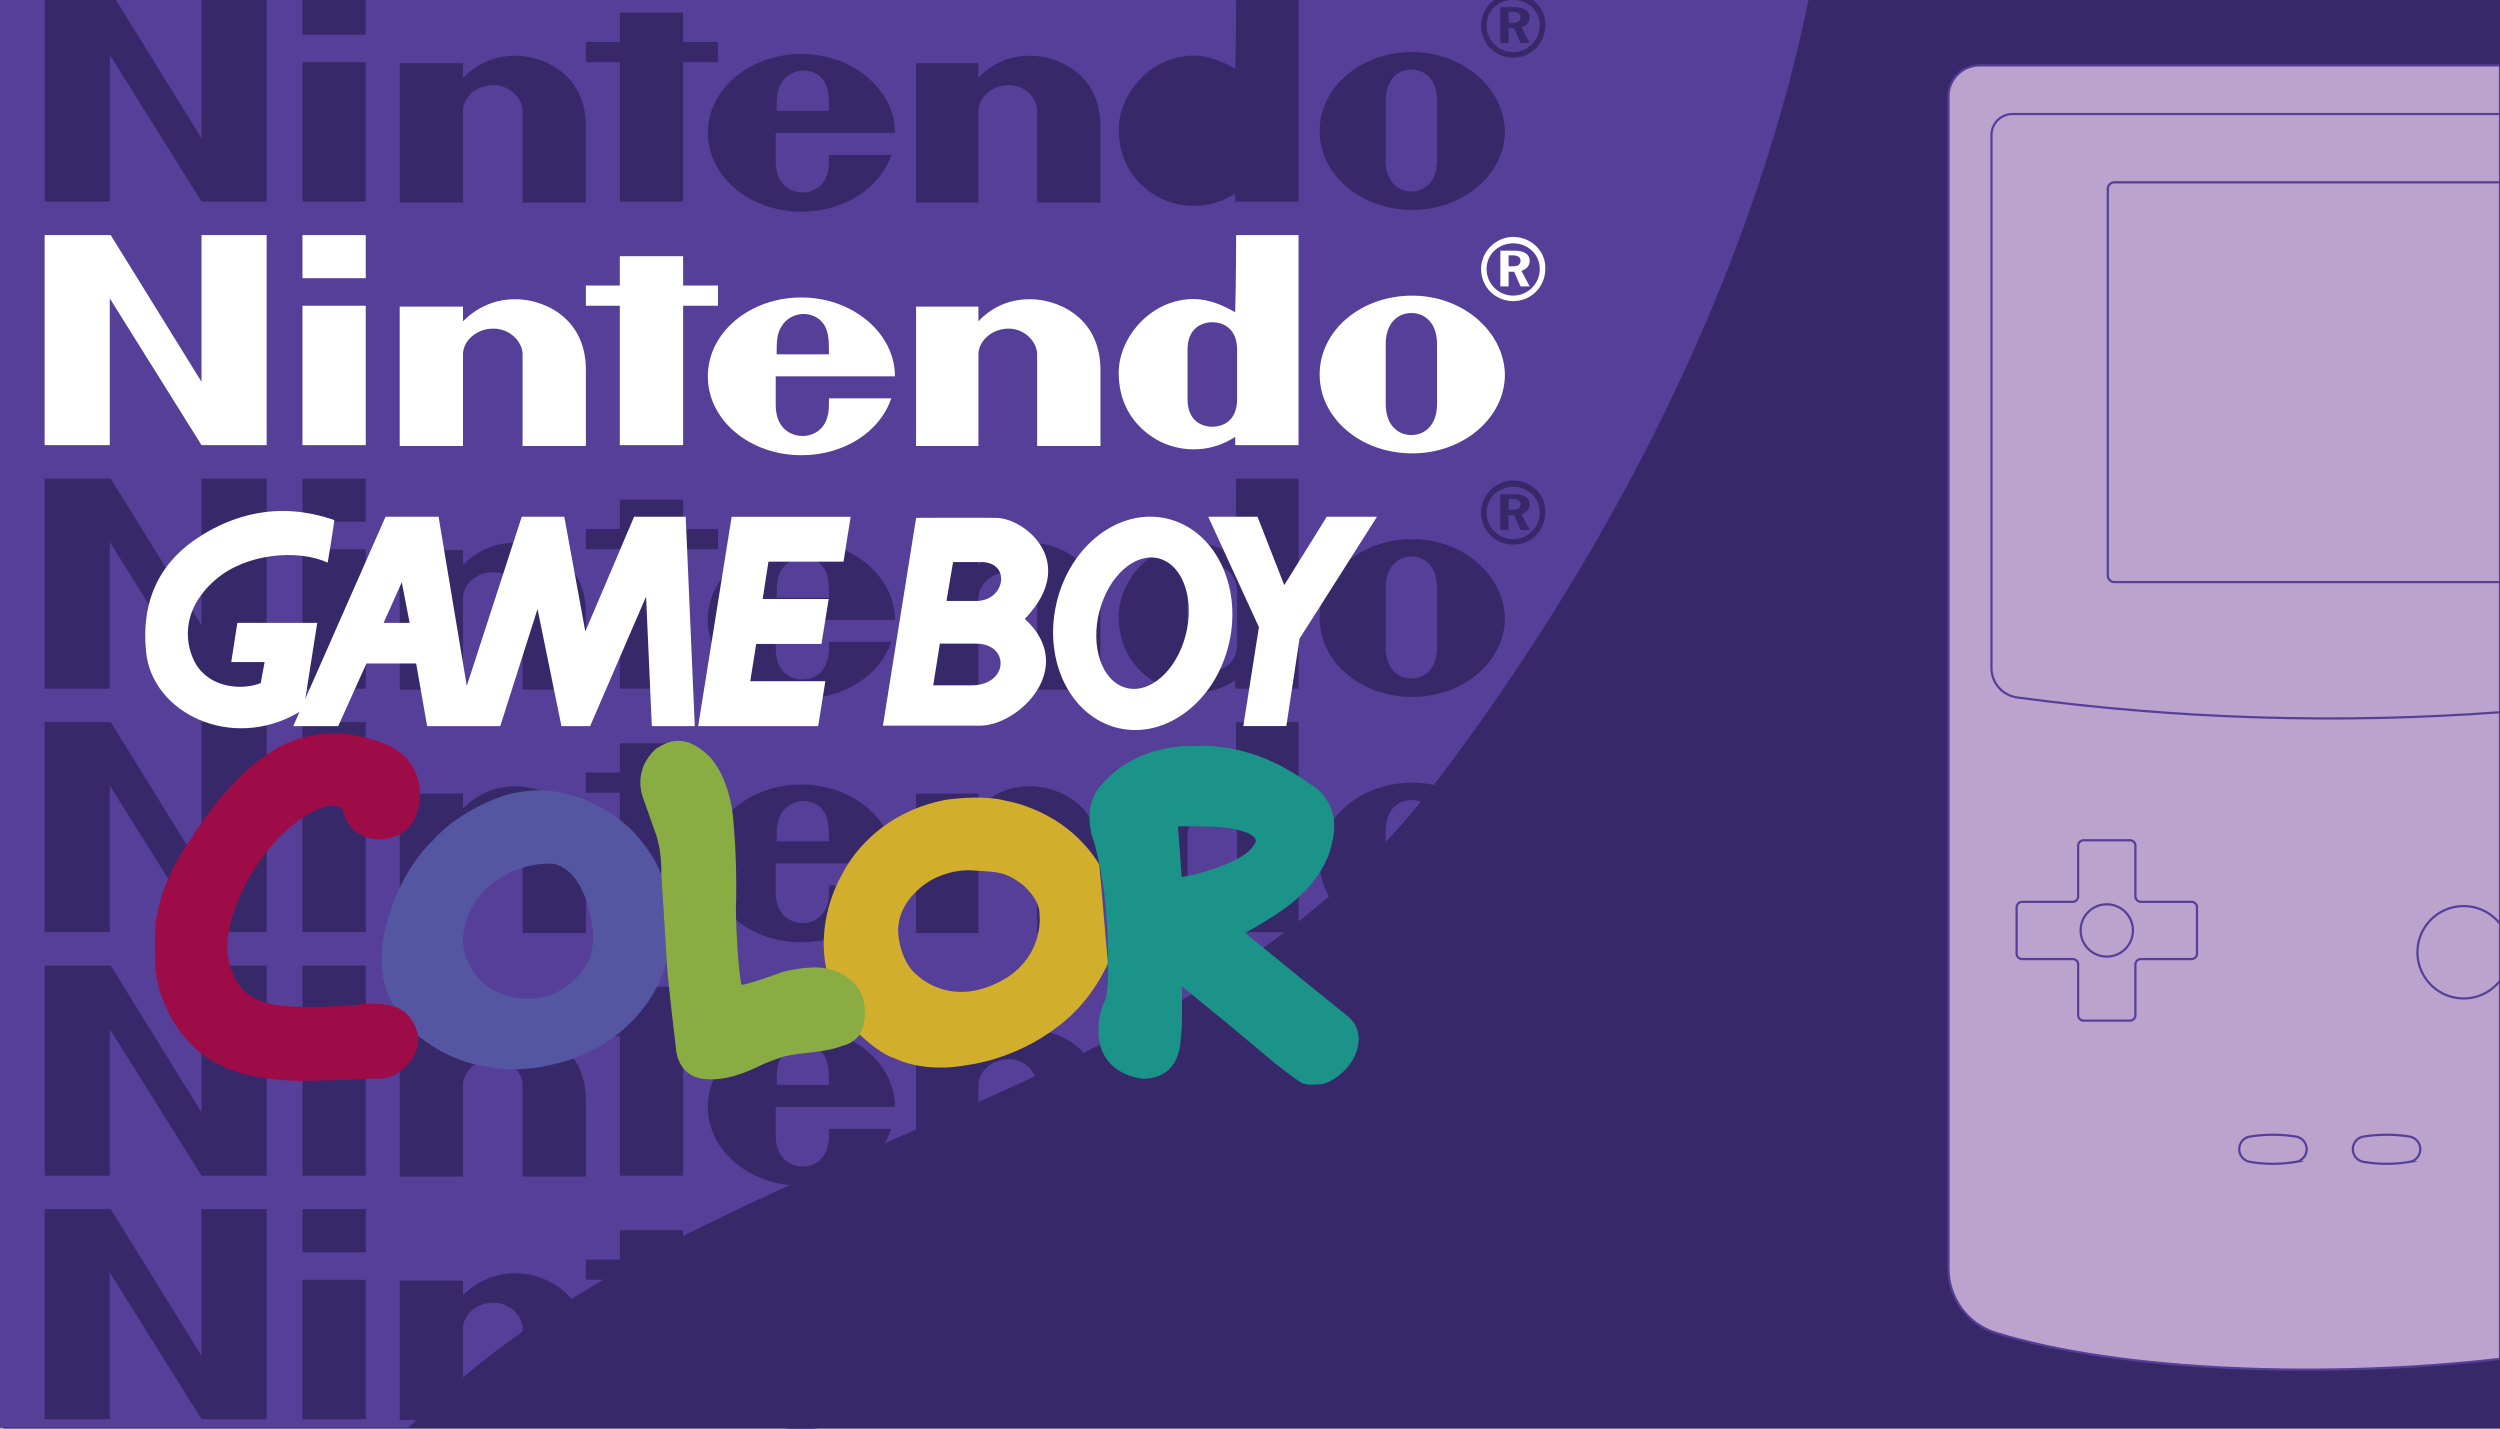 <svg xmlns="http://www.w3.org/2000/svg" id="Layer_1" data-name="Layer 1" viewBox="0 0 560 320"><rect x="0" y="0" width="560" height="320" fill="#808080" stroke="none"/><defs><style>.cls-1{fill:#372869}.cls-3{fill-rule:evenodd;fill:#fff}.cls-9{fill:#bca3ce;stroke:#553f98;stroke-miterlimit:10;stroke-width:.5px}</style></defs><path d="M.76-.02H560v320H.76z" class="cls-1"/><path d="M405.14-.12c-3.45 16.81-8.27 33.52-14.2 49.97-.77 2.14-1.56 4.27-2.37 6.4-3.15 8.31-6.6 16.53-10.28 24.65a462 462 0 0 1-18.36 36.11c-.66 1.19-1.34 2.38-2.03 3.56-.5.88-1 1.74-1.5 2.61-10.64 18.29-22.38 35.76-34.79 52.08-48.21 64.41-136.13 76.41-201.3 120.77-3.92 2.65-7.76 5.44-11.5 8.36a168 168 0 0 0-8.87 7.44c-2.85 2.53-5.66 5.19-8.43 7.96H-.37V-.12z" style="fill:#553f98"/><path d="M10.01 52.66H24.8l20.34 32.87V52.66h14.59v47.05H45.14L24.59 66.84v32.87H10V52.66Zm128.83 4.73h14.18v6.57h7.81v4.52h-7.81v31.23h-14.18V68.48h-7.6v-4.52h7.6zM67.75 99.71V68.48h14.18v31.23zm0-37.39v-9.66h14.18v9.66zm248.6 3.9c-11.51 0-20.75 7.81-20.75 17.67s9.25 17.67 20.75 17.67 20.75-8.01 20.75-17.67c-.21-9.66-9.45-17.67-20.75-17.67m5.55 17.67v6.57c0 4.93-2.88 6.99-5.75 6.99s-5.75-2.05-5.75-6.99V77.11c0-4.93 2.88-6.99 5.75-6.99s5.75 2.05 5.75 6.99zm-44.79 0v-5.55c0-4.93-3.29-6.16-5.55-6.16s-5.55 1.23-5.55 6.16v11.09c0 4.93 3.29 6.16 5.55 6.16s5.55-1.23 5.55-6.16v-5.55Zm-.21-31.23h13.97v47.05h-14.18v-1.85c-5.34 3.49-11.51 3.49-16.44 1.23-1.23-.62-9.66-4.52-9.66-15.61 0-8.22 7.81-17.26 18.08-16.44 3.29.41 5.75 1.64 8.01 2.88.21-7.19.21-17.26.21-17.26ZM115.21 67.04c5.34-.21 16.03 3.29 16.03 15.82v17.05h-14.18V79.36c0-2.67-2.67-5.75-6.57-5.75s-6.78 2.88-6.78 5.75v20.55H89.53V68.68h14.18v3.29c2.88-2.88 6.78-4.93 11.51-4.93m115.25 0c5.34-.21 16.03 3.29 16.03 15.82v17.05h-14.18V79.36c0-2.67-2.67-5.75-6.37-5.75-3.9 0-6.78 2.88-6.78 5.75v20.55H205.2V68.68h13.97v3.29c2.67-2.88 6.57-4.93 11.3-4.93m-44.79 21.78v1.85c0 5.75-3.7 6.99-5.96 6.99-2.05 0-5.96-1.23-5.96-6.99V84.3h26.71c0-9.66-9.45-17.67-20.96-17.67s-20.96 7.81-20.96 17.67 9.45 17.67 20.96 17.67c9.66 0 17.67-5.34 20.13-12.74h-13.97m-11.7-9.86c0-2.67 0-4.52 1.03-6.16 1.03-1.85 3.08-2.88 4.93-2.88s3.9.82 4.93 2.88c.82 1.64.82 3.49.82 6.16zm163.96-19.72h1.03c1.03 0 1.64-.41 1.64-1.23s-.62-1.23-1.85-1.23h-.82v2.47Zm6.98.61c0 3.29-2.67 5.96-5.96 5.96s-5.96-2.67-5.96-5.96 2.67-5.75 5.96-5.75 5.96 2.47 5.96 5.75m-5.96-7.19c-3.9 0-7.19 3.29-7.19 7.19 0 4.11 3.29 7.19 7.19 7.19 4.11 0 7.19-3.29 7.19-7.19.21-3.9-3.08-7.19-7.19-7.19m.21 3.08c2.26 0 3.49.82 3.49 2.26 0 1.03-.62 1.85-1.85 2.26l1.85 3.49h-2.05l-1.44-3.29h-1.23v3.29h-1.85v-8.01z" style="fill:#fff"/><path d="M342.65 3.87c0-1.44-1.23-2.26-3.49-2.26h-3.08v8.01h1.85V6.33h1.23l1.44 3.29h2.05l-1.85-3.49c1.23-.41 1.85-1.23 1.85-2.26m-3.7 1.23h-1.02V2.64h.82c1.23 0 1.85.41 1.85 1.23s-.62 1.23-1.65 1.23m4.42-5.12h-4.01c3.1.19 5.55 2.59 5.55 5.74s-2.67 5.96-5.96 5.96-5.96-2.68-5.96-5.96 2.46-5.55 5.55-5.74h-3.86c-1.76 1.32-2.92 3.42-2.92 5.74 0 4.11 3.29 7.19 7.19 7.19 4.11 0 7.19-3.29 7.19-7.19.12-2.32-.99-4.42-2.77-5.74m-.72 3.89c0-1.44-1.23-2.26-3.49-2.26h-3.08v8.01h1.85V6.33h1.23l1.44 3.29h2.05l-1.85-3.49c1.23-.41 1.85-1.23 1.85-2.26m-3.7 1.23h-1.02V2.64h.82c1.23 0 1.85.41 1.85 1.23s-.62 1.23-1.65 1.23m3.7-1.23c0-1.44-1.23-2.26-3.49-2.26h-3.08v8.01h1.85V6.33h1.23l1.44 3.29h2.05l-1.85-3.49c1.23-.41 1.85-1.23 1.85-2.26m-3.7 1.23h-1.02V2.64h.82c1.23 0 1.85.41 1.85 1.23s-.62 1.23-1.65 1.23M185.68 36.12c0 5.76-3.7 6.99-5.96 6.99-2.05 0-5.96-1.23-5.96-6.99v-6.36h26.71c0-9.66-9.45-17.67-20.95-17.67s-20.96 7.8-20.96 17.67 9.45 17.66 20.96 17.66c9.65 0 17.67-5.34 20.13-12.73h-13.97zM175 18.66c1.02-1.85 3.08-2.88 4.93-2.88s3.9.83 4.93 2.88c.82 1.64.82 3.49.82 6.16h-11.71c0-2.67 0-4.52 1.03-6.16m55.47-6.16c-4.72 0-8.63 2.05-11.3 4.93v-3.29H205.2v31.23h13.97V24.82c0-2.87 2.88-5.75 6.78-5.75s6.37 3.08 6.37 5.75v20.55h14.18V28.32c0-12.54-10.69-16.03-16.03-15.82m-115.26 0c-4.73 0-8.63 2.05-11.51 4.93v-3.29H89.53v31.23h14.17V24.82c0-2.87 2.88-5.75 6.78-5.75s6.58 3.08 6.58 5.75v20.55h14.17V28.32c0-12.54-10.68-16.03-16.02-15.82m161.9 22.39c0 4.93-3.29 6.17-5.55 6.17s-5.55-1.24-5.55-6.17V23.8c0-4.93 3.29-6.17 5.55-6.17s5.55 1.24 5.55 6.17zm39.24-23.22c-11.5 0-20.75 7.81-20.75 17.67s9.25 17.67 20.75 17.67S337.1 39 337.1 29.34c-.2-9.65-9.45-17.67-20.75-17.67m5.55 24.25c0 4.93-2.88 6.98-5.75 6.98s-5.76-2.05-5.76-6.98V22.56c0-4.93 2.88-6.98 5.76-6.98s5.75 2.05 5.75 6.98zM67.75 13.93v31.23h14.17V13.93zm85.26-4.52V2.84h-14.17v6.57h-7.61v4.52h7.61v31.23h14.17V13.93h7.81V9.41zM290.88-.02v45.18H276.7v-1.84c-5.34 3.49-11.51 3.49-16.44 1.23-1.23-.62-9.65-4.52-9.65-15.62 0-8.21 7.8-17.26 18.08-16.43 3.28.41 5.75 1.64 8.01 2.87.15-5.29.19-12.14.19-15.39zm-208.96 0v7.79H67.75V-.02zm-71.91 0v45.18H24.6V12.29l20.55 32.87h14.59V-.02H45.15v31.01L25.97-.02zm0 107.23H24.8l20.34 32.87v-32.87h14.59v47.05H45.14l-20.55-32.87v32.87H10v-47.05Zm128.83 4.72h14.18v6.57h7.81v4.52h-7.81v31.23h-14.18v-31.23h-7.6v-4.52h7.6zm-71.09 42.33v-31.23h14.18v31.23zm0-37.4v-9.66h14.18v9.66zm248.6 3.91c-11.51 0-20.75 7.81-20.75 17.67s9.25 17.67 20.75 17.67 20.75-8.01 20.75-17.67c-.21-9.66-9.45-17.67-20.75-17.67m5.55 17.67v6.57c0 4.93-2.88 6.99-5.75 6.99s-5.75-2.05-5.75-6.99v-13.35c0-4.93 2.88-6.99 5.75-6.99s5.75 2.05 5.75 6.99zm-44.79 0v-5.55c0-4.93-3.29-6.16-5.55-6.16s-5.55 1.23-5.55 6.16v11.09c0 4.93 3.29 6.16 5.55 6.16s5.55-1.23 5.55-6.16v-5.55Zm-.21-31.23h13.97v47.05h-14.18v-1.85c-5.34 3.49-11.51 3.49-16.44 1.23-1.23-.62-9.66-4.52-9.66-15.61 0-8.22 7.81-17.26 18.08-16.44 3.29.41 5.75 1.64 8.01 2.88.21-7.19.21-17.26.21-17.26Zm-161.69 14.38c5.34-.21 16.03 3.29 16.03 15.82v17.05h-14.18v-20.55c0-2.67-2.67-5.75-6.57-5.75s-6.78 2.88-6.78 5.75v20.55H89.53v-31.23h14.18v3.29c2.88-2.88 6.78-4.93 11.51-4.93m115.25 0c5.34-.21 16.03 3.29 16.03 15.82v17.05h-14.18v-20.55c0-2.67-2.67-5.75-6.37-5.75-3.9 0-6.78 2.88-6.78 5.75v20.55H205.2v-31.23h13.97v3.29c2.67-2.88 6.57-4.93 11.3-4.93m-44.79 21.78v1.85c0 5.75-3.7 6.99-5.96 6.99-2.05 0-5.96-1.23-5.96-6.99v-6.37h26.71c0-9.66-9.45-17.67-20.96-17.67s-20.96 7.81-20.96 17.67 9.45 17.67 20.96 17.67c9.66 0 17.67-5.34 20.13-12.74h-13.97m-11.7-9.86c0-2.67 0-4.52 1.03-6.16 1.03-1.85 3.08-2.88 4.93-2.88s3.9.82 4.93 2.88c.82 1.64.82 3.49.82 6.16zm163.96-19.73h1.03c1.03 0 1.64-.41 1.64-1.23s-.62-1.23-1.85-1.23h-.82v2.47Zm6.98.62c0 3.29-2.67 5.96-5.96 5.96s-5.96-2.67-5.96-5.96 2.67-5.75 5.96-5.75 5.96 2.47 5.96 5.75m-5.96-7.19c-3.9 0-7.19 3.29-7.19 7.19 0 4.11 3.29 7.19 7.19 7.19 4.11 0 7.19-3.29 7.19-7.19.21-3.9-3.08-7.19-7.19-7.19m.21 3.08c2.26 0 3.49.82 3.49 2.26 0 1.03-.62 1.85-1.85 2.26l1.85 3.49h-2.05l-1.44-3.29h-1.23v3.29h-1.85v-8.01zM10.01 216.3H24.8l20.34 32.87V216.3h14.59v47.05H45.14l-20.55-32.87v32.87H10V216.3Zm128.83 4.73h14.18v6.57h7.81v4.52h-7.81v31.23h-14.18v-31.23h-7.6v-4.52h7.6zm-71.09 42.32v-31.23h14.18v31.23zm0-37.39v-9.66h14.18v9.66zm248.6 3.9c-11.51 0-20.75 7.81-20.75 17.67s9.25 17.67 20.75 17.67 20.75-8.01 20.75-17.67c-.21-9.66-9.45-17.67-20.75-17.67m5.55 17.67v6.57c0 4.93-2.88 6.99-5.75 6.99s-5.75-2.05-5.75-6.99v-13.35c0-4.93 2.88-6.99 5.75-6.99s5.75 2.05 5.75 6.99zm-44.79 0v-5.55c0-4.93-3.29-6.16-5.55-6.16s-5.55 1.23-5.55 6.16v11.09c0 4.93 3.29 6.16 5.55 6.16s5.55-1.23 5.55-6.16v-5.55Zm-.21-31.23h13.97v47.05h-14.18v-1.85c-5.34 3.49-11.51 3.49-16.44 1.23-1.23-.62-9.66-4.52-9.66-15.61 0-8.22 7.81-17.26 18.08-16.44 3.29.41 5.75 1.64 8.01 2.88.21-7.19.21-17.26.21-17.26Zm-161.69 14.38c5.34-.21 16.03 3.29 16.03 15.82v17.05h-14.18V243c0-2.67-2.67-5.75-6.57-5.75s-6.78 2.88-6.78 5.75v20.55H89.53v-31.23h14.18v3.29c2.88-2.88 6.78-4.93 11.51-4.93m115.25 0c5.34-.21 16.03 3.29 16.03 15.82v17.05h-14.18V243c0-2.67-2.67-5.75-6.37-5.75-3.9 0-6.78 2.88-6.78 5.75v20.55H205.2v-31.23h13.97v3.29c2.67-2.88 6.57-4.93 11.3-4.93m-44.79 21.78v1.85c0 5.75-3.7 6.99-5.96 6.99-2.05 0-5.96-1.23-5.96-6.99v-6.37h26.71c0-9.66-9.45-17.67-20.96-17.67s-20.96 7.81-20.96 17.67 9.45 17.67 20.96 17.67c9.66 0 17.67-5.34 20.13-12.74h-13.97m-11.7-9.86c0-2.67 0-4.52 1.03-6.16 1.03-1.85 3.08-2.88 4.93-2.88s3.9.82 4.93 2.88c.82 1.64.82 3.49.82 6.16zm163.96-19.72h1.03c1.03 0 1.64-.41 1.64-1.23s-.62-1.23-1.85-1.23h-.82v2.47Zm6.98.61c0 3.29-2.67 5.96-5.96 5.96s-5.96-2.67-5.96-5.96 2.67-5.75 5.96-5.75 5.96 2.47 5.96 5.75m-5.96-7.19c-3.9 0-7.19 3.29-7.19 7.19 0 4.11 3.29 7.19 7.19 7.19 4.11 0 7.19-3.29 7.19-7.19.21-3.9-3.08-7.19-7.19-7.19m.21 3.08c2.26 0 3.49.82 3.49 2.26 0 1.03-.62 1.85-1.85 2.26l1.85 3.49h-2.05l-1.44-3.29h-1.23v3.29h-1.85v-8.01zM10.01 161.75H24.8l20.34 32.87v-32.87h14.59v47.05H45.14l-20.55-32.87v32.87H10v-47.05Zm128.83 4.73h14.18v6.57h7.81v4.52h-7.81v31.23h-14.18v-31.23h-7.6v-4.52h7.6zM67.75 208.8v-31.23h14.18v31.23zm0-37.39v-9.66h14.18v9.66zm248.6 3.91c-11.51 0-20.75 7.81-20.75 17.67s9.25 17.67 20.75 17.67 20.75-8.01 20.75-17.67c-.21-9.66-9.45-17.67-20.75-17.67m5.55 17.66v6.57c0 4.93-2.88 6.99-5.75 6.99s-5.75-2.05-5.75-6.99V186.2c0-4.93 2.88-6.99 5.75-6.99s5.75 2.05 5.75 6.99zm-44.79 0v-5.55c0-4.93-3.29-6.16-5.55-6.16s-5.55 1.23-5.55 6.16v11.09c0 4.93 3.29 6.16 5.55 6.16s5.55-1.23 5.55-6.16v-5.55Zm-.21-31.22h13.97v47.05h-14.18v-1.85c-5.34 3.49-11.51 3.49-16.44 1.23-1.23-.62-9.66-4.52-9.66-15.61 0-8.22 7.81-17.26 18.08-16.44 3.29.41 5.75 1.64 8.01 2.88.21-7.19.21-17.26.21-17.26Zm-161.69 14.38c5.34-.21 16.03 3.29 16.03 15.82v17.05h-14.18v-20.55c0-2.67-2.67-5.75-6.57-5.75s-6.78 2.88-6.78 5.75v20.55H89.53v-31.23h14.18v3.29c2.88-2.88 6.78-4.93 11.51-4.93m115.25 0c5.34-.21 16.03 3.29 16.03 15.82v17.05h-14.18v-20.55c0-2.67-2.67-5.75-6.37-5.75-3.9 0-6.78 2.88-6.78 5.75v20.55H205.2v-31.23h13.97v3.29c2.67-2.88 6.57-4.93 11.3-4.93m-44.79 21.78v1.85c0 5.75-3.7 6.99-5.96 6.99-2.05 0-5.96-1.23-5.96-6.99v-6.37h26.71c0-9.66-9.45-17.67-20.96-17.67s-20.96 7.81-20.96 17.67 9.45 17.67 20.96 17.67c9.66 0 17.67-5.34 20.13-12.74h-13.97m-11.7-9.87c0-2.67 0-4.52 1.03-6.16 1.03-1.85 3.08-2.88 4.93-2.88s3.9.82 4.93 2.88c.82 1.64.82 3.49.82 6.16zm163.96-19.72h1.03c1.03 0 1.64-.41 1.64-1.23s-.62-1.23-1.85-1.23h-.82v2.47Zm6.98.62c0 3.29-2.67 5.96-5.96 5.96s-5.96-2.67-5.96-5.96 2.67-5.75 5.96-5.75 5.96 2.47 5.96 5.75m-5.96-7.19c-3.9 0-7.19 3.29-7.19 7.19 0 4.11 3.29 7.19 7.19 7.19 4.11 0 7.19-3.29 7.19-7.19.21-3.9-3.08-7.19-7.19-7.19m.21 3.08c2.26 0 3.49.82 3.49 2.26 0 1.03-.62 1.85-1.85 2.26l1.85 3.49h-2.05l-1.44-3.29h-1.23v3.29h-1.85v-8.01zM10.01 270.85H24.8l20.34 32.87v-32.87h14.59v47.05H45.14l-20.55-32.87v32.87H10v-47.05Zm128.83 4.72h14.18v6.57h7.81v4.52h-7.81v31.23h-14.18v-31.23h-7.6v-4.52h7.6zM67.75 317.9v-31.23h14.18v31.23zm0-37.39v-9.66h14.18v9.66zm248.6 3.9c-11.51 0-20.75 7.81-20.75 17.67s9.25 17.67 20.75 17.67 20.75-8.01 20.75-17.67c-.21-9.66-9.45-17.67-20.75-17.67m5.55 17.67v6.57c0 4.93-2.88 6.99-5.75 6.99s-5.75-2.05-5.75-6.99V295.3c0-4.93 2.88-6.99 5.75-6.99s5.75 2.05 5.75 6.99zm-44.79 0v-5.55c0-4.93-3.29-6.16-5.55-6.16s-5.55 1.23-5.55 6.16v11.09c0 4.93 3.29 6.16 5.55 6.16s5.55-1.23 5.55-6.16v-5.55Zm-.21-31.23h13.97v47.05h-14.18v-1.85c-5.34 3.49-11.51 3.49-16.44 1.23-1.23-.62-9.66-4.52-9.66-15.61 0-8.22 7.81-17.26 18.08-16.44 3.29.41 5.75 1.64 8.01 2.88.21-7.19.21-17.26.21-17.26Zm-161.69 14.38c5.34-.21 16.03 3.29 16.03 15.82v17.05h-14.18v-20.55c0-2.67-2.67-5.75-6.57-5.75s-6.78 2.88-6.78 5.75v20.55H89.53v-31.23h14.18v3.29c2.88-2.88 6.78-4.93 11.51-4.93m115.25 0c5.34-.21 16.03 3.29 16.03 15.82v17.05h-14.18v-20.55c0-2.67-2.67-5.75-6.37-5.75-3.9 0-6.78 2.88-6.78 5.75v20.55H205.2v-31.23h13.97v3.29c2.67-2.88 6.57-4.93 11.3-4.93m-44.79 21.78v1.85c0 5.75-3.7 6.99-5.96 6.99-2.05 0-5.96-1.23-5.96-6.99v-6.37h26.71c0-9.66-9.45-17.67-20.96-17.67s-20.96 7.81-20.96 17.67 9.45 17.67 20.96 17.67c9.66 0 17.67-5.34 20.13-12.74h-13.97m-11.7-9.86c0-2.67 0-4.52 1.03-6.16 1.03-1.85 3.08-2.88 4.93-2.88s3.9.82 4.93 2.88c.82 1.64.82 3.49.82 6.16zm163.96-19.73h1.03c1.03 0 1.64-.41 1.64-1.23s-.62-1.23-1.85-1.23h-.82v2.47Zm6.98.62c0 3.29-2.67 5.96-5.96 5.96s-5.96-2.67-5.96-5.96 2.67-5.75 5.96-5.75 5.96 2.47 5.96 5.75m-5.96-7.19c-3.9 0-7.19 3.29-7.19 7.19 0 4.11 3.29 7.19 7.19 7.19 4.11 0 7.19-3.29 7.19-7.19.21-3.9-3.08-7.19-7.19-7.19m.21 3.08c2.26 0 3.49.82 3.49 2.26 0 1.03-.62 1.85-1.85 2.26l1.85 3.49h-2.05l-1.44-3.29h-1.23v3.29h-1.85v-8.01z" class="cls-1"/><path d="M155.64 162.65h-9.63l-1.29-29.02-12.53 29.02h-6.43l-5.35-26.23-8.35 26.23H95.68l-2.46-14.03H82.08l-6.32 14.03H65.69l20.67-46.9h11.88l6.32 37.9 12.31-37.9h9.53l4.71 25.7 10.93-25.7h11.56l2.03 46.9Zm-63.88-23.13-1.76-9.1-4.07 9.1zm91.51 23.13 1.61-10.06h-16.82l1.33-8.35h14.62l1.61-10.06h-14.78l1.29-8.36h16.81l1.61-10.06h-26.66l-7.5 46.9h26.88Zm125.17-46.9H297.2l-9.53 15.31-5.99-15.31h-11.03L282 140.48l-3.5 22.16h9.64l2.96-19.59 17.35-27.3Z" class="cls-3"/><path d="M236.63 135.17c2.99-12.97 14.07-21.48 24.75-19.01 10.69 2.47 16.91 14.98 13.93 27.94-2.99 12.96-14.08 21.47-24.75 19.01-10.68-2.47-16.91-14.98-13.92-27.94Zm14.59 18.55c5.1 2.28 11.34-2.19 13.94-9.99s.58-15.98-4.52-18.26-11.33 2.19-13.94 10c-2.6 7.8-.58 15.97 4.52 18.25M45.14 119.93c-9.18 5.68-13.6 14.34-12.42 26.12 1.37 13.66 19.06 22.27 34.05 13.6 1.31-.76.8-.64 1.29-1.07l3-19.06H53.17l-1.37 8.78h7.47l-.86 4.71c-4.28 1.71-11.56 1.07-14.67-4.5-1.97-3.53-3.79-11.4 4.5-18.63 6.74-5.89 18.42-6.96 25.16-3.85 0 0 .86-4.93 1.5-9.53-12.96-4.5-23.02-.75-29.77 3.43Z" class="cls-3"/><path d="M213.5 125.9h6.27c6.8 0 5.42 8.71-1.06 8.71h-6.7l1.48-8.71Zm-2.97 18.27h8.07c7.65 0 7.44 9.35-1.06 9.35h-8.5zm-5.32-28.16-7.44 46.54h21.68c8.93 0 21.98-13.16 10.1-23.91 12.22-12.65.1-22.53-6.38-22.64-5.2-.08-18.06 0-18.06 0h.1Z" class="cls-3"/><path d="M148.12 195.98c-1.43-4.35-5.22-8.48-5.22-8.48s-5.69-7.39-16.87-9.91c-9.57-2-17.09 2.22-17.09 2.22s-6.83 2.74-11.96 8.39c-8.17 7.87-10.52 19.35-10.52 19.35s-3.13 10 1.83 17.92l5.39 6.52c7.61 6.35 15.74 7 15.74 7s6.57 1.48 14.22-.52c6.69-1.35 11.57-4.66 11.57-4.66s11.09-6.13 14.13-18.65zm-17.26 20.83s-4.44 7.74-14.18 6.83c-11.44-1.17-12.78-11.22-12.78-11.22s-1.57-7.39 5.48-13.83c7.13-6 14.57-5.09 14.57-5.09s5 .48 7.57 8.74c3.3 10.52-.65 14.57-.65 14.57Z" style="fill:#5456a1;fill-rule:evenodd"/><path d="M246.26 193.68c-7.61-12.44-21-14.31-21-14.31s-4.26-1.44-13.39-.22c-17.13 3.26-23.09 16.44-23.09 16.44s-6.13 9.65-3.7 21.35l7.48 14.78c5.52 5.17 7.78 5.17 8.13 5.48 7.3 3.3 15.78 1.39 15.78 1.39s10.7-1.04 20.48-8.65c7.83-5.74 11.22-14.17 11.22-14.17l-1.92-22.09Zm-20.83 25.39c-12.3 7.39-20.05-.7-20.05-.7s-3.43-2.26-4.17-9.13c-.52-7.96 7.39-12.09 7.39-12.09s4.18-2.56 9.39-2.17c5.22.39 6.87.04 11.09 3.18 4 3.61 3.74 6.26 3.74 6.26s1.43 8.96-7.39 14.66Z" style="fill-rule:evenodd;fill:#d1af2c"/><path d="M248.18 215.77s.26 6.96-.83 8.65c-1.48 3.17-1.26 6.26-1.26 6.26s-1 9.39 9.87 10.96c7.48-.04 8.39-6.26 8.52-8.92.44-2.09.26-11.78.26-11.78l9.7 7.91s7.05 5.92 11.18 9.35c4.31 3.39 5.39 4 5.39 4s.92 1.09 4.22.69c2.65.04 5.09-2.35 5.09-2.35s3.09-2.26 3.87-6.22c.96-4.7-2.69-7-2.69-7s-13.48-10.87-22.61-18.35c6.13-3.35 9.09-5.65 9.09-5.65s8.52-5.65 10.35-14.31c2.53-9.52-4.65-13.26-4.65-13.26s-4.48-3.22-8.26-4.91c-9.52-4.65-18.39-3.7-18.39-3.7s-12.61-.87-20.83 9.26c-3.78 4.91-1.43 11.35-1.43 11.35s.47 1.03 1.52 5.92c2.11 9.82 1.91 22.09 1.91 22.09Zm16.52-19.31-.83-11.35s7.96-.17 11.26.39c6.52 1 6.17 2.83 6.17 2.83s-.22 2.3-5.17 4.57c-5.39 2.61-11.43 3.57-11.43 3.57Z" style="fill-rule:evenodd;fill:#1b9389"/><path d="M185.08 216.94c-3.67-.81-9.52.69-9.52.69s-8.17 3-9.44 2.96c-.48-.69-1.52-14.04-1.22-19.39.17-9.44-.61-17.13-.61-17.13s-.39-9.09-5.26-14.48c-5.74-5.78-9.74-3.3-12.04-1.91-5.52 4.96-2.96 11-2.96 11l2.87 8.13s1.39 3.48 1.22 9.17l1.22 19.18c0 2.57 2.09 19.83 2.09 19.83s.22 5.61 5.61 6.61c5.52.91 10.96-1.83 13.26-2.91 2.3-1.09 5.35-2.05 5.35-2.05s2.52-.56 5.04-.78c5.92-.57 8.05-1.61 8.05-1.61s2.29-.35 3.83-2.53c1.53-2.18 3.4-12.39-7.48-14.78Z" style="fill-rule:evenodd;fill:#89ac43"/><path d="M88.29 225.46c-3.88-1.16-8.35-.39-8.35-.39s-12.61 1.22-19.18-.17c-10.18-1.78-9.83-12.74-9.83-12.74s-.35-7.26 5.79-17.09c7.57-12.13 15.91-14.31 15.91-14.31s2.09-.78 4.05.26c1.22 7.04 8.04 7 8.04 7s9.83.65 9.35-11.26c-1.13-9.79-10.57-11.13-14.52-12.04-11.87-2.13-19.57 4.22-19.57 4.22s-7.96 4.31-17.48 19.31c-6.48 9.31-7.26 16.61-7.26 16.61s-.78 1.74-.48 9.48c-.17 6.04 2.09 10.43 2.09 10.43s3.44 10.4 14.3 14.66c6.61 2.74 16.26 2.69 16.26 2.69s9.35-.13 16.52-.52c3.91.3 5.78-1.74 5.78-1.74s4.39-2.87 3.96-7.87c0 0-.85-5.17-5.39-6.53Z" style="fill-rule:evenodd;fill:#9d0c46"/><path d="M560 14.66v289.73c-38.75 4.48-84.85 2.85-112.87-5.8-6.34-1.96-10.67-7.8-10.67-14.43V21.6c0-3.83 3.11-6.94 6.95-6.94z" class="cls-9"/><path d="M560 25.54v134c-36.03 2.64-72.08 1.54-108.15-3.31-3.3-.44-5.76-3.27-5.76-6.6V30.26c0-2.61 2.11-4.72 4.72-4.72z" class="cls-9"/><path d="M560 40.84v89.55h-86.37c-.81 0-1.48-.66-1.48-1.48V42.32c0-.82.67-1.48 1.48-1.48zm0 166.1v12.74a10.3 10.3 0 0 1-8.14 3.97c-5.72 0-10.35-4.63-10.35-10.34s4.63-10.34 10.35-10.34c3.31 0 6.25 1.55 8.14 3.97Zm-45.67 53.31c-3.46.59-6.92.59-10.37 0-1.37-.23-2.37-1.44-2.37-2.83 0-1.41 1.02-2.62 2.4-2.83 3.43-.54 6.87-.54 10.3 0a2.86 2.86 0 0 1 2.4 2.83c0 1.39-1 2.6-2.37 2.83Zm25.45 0c-3.46.59-6.92.59-10.37 0-1.37-.23-2.37-1.44-2.37-2.83 0-1.41 1.02-2.62 2.4-2.83 3.43-.54 6.87-.54 10.3 0a2.86 2.86 0 0 1 2.4 2.83c0 1.39-1 2.6-2.37 2.83Zm-48.88-58.24h-11.35c-.67 0-1.22-.55-1.22-1.22v-11.35c0-.67-.55-1.22-1.22-1.22h-10.38c-.67 0-1.22.55-1.22 1.22v11.35c0 .67-.55 1.22-1.22 1.22h-11.35c-.67 0-1.22.55-1.22 1.22v10.38c0 .67.55 1.22 1.22 1.22h11.35c.67 0 1.22.55 1.22 1.22v11.35c0 .67.55 1.22 1.22 1.22h10.38c.67 0 1.22-.55 1.22-1.22v-11.35c0-.67.55-1.22 1.22-1.22h11.35c.67 0 1.22-.55 1.22-1.22v-10.38c0-.67-.55-1.22-1.22-1.22Z" class="cls-9"/><circle cx="471.92" cy="208.42" r="5.86" class="cls-9"/></svg>